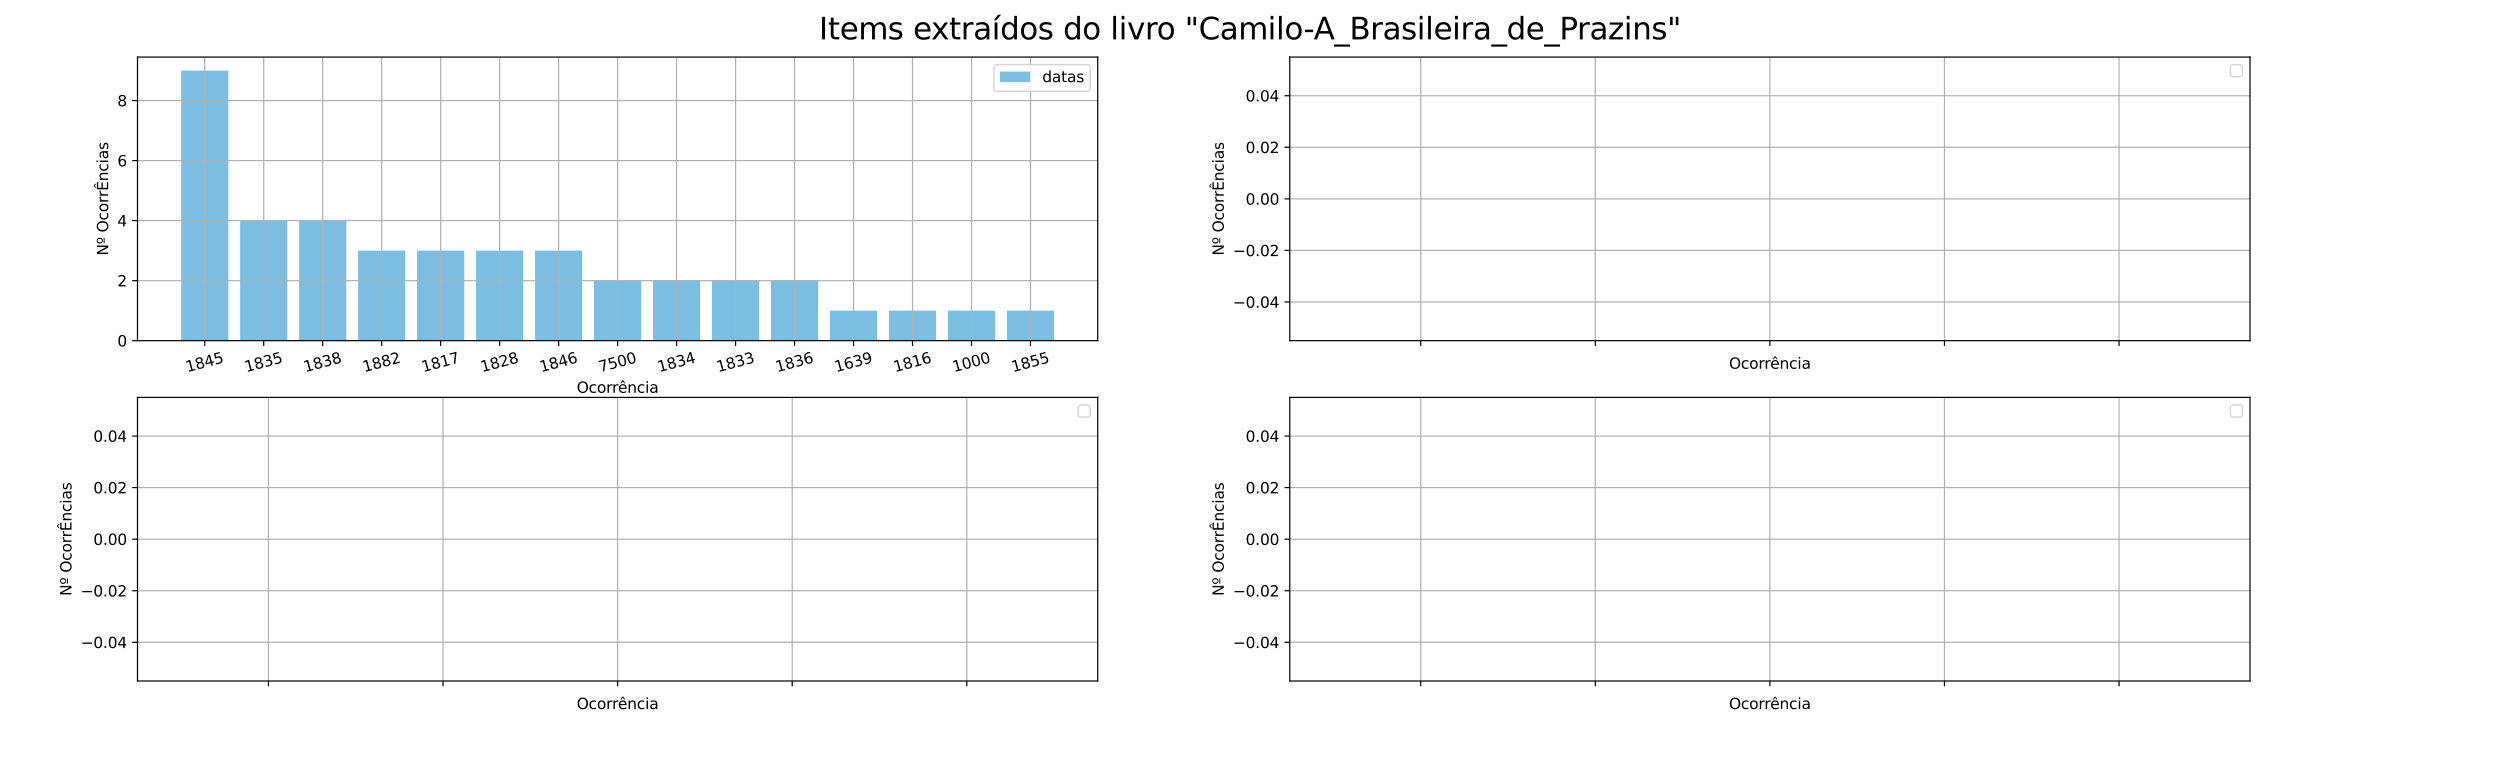 <?xml version="1.0" encoding="utf-8" standalone="no"?>
<!DOCTYPE svg PUBLIC "-//W3C//DTD SVG 1.1//EN"
  "http://www.w3.org/Graphics/SVG/1.1/DTD/svg11.dtd">
<svg xmlns:xlink="http://www.w3.org/1999/xlink" width="1656pt" height="504pt" viewBox="0 0 1656 504" xmlns="http://www.w3.org/2000/svg" version="1.1">
 <defs>
  <style type="text/css">*{stroke-linejoin: round; stroke-linecap: butt}</style>
 </defs>
 <g id="figure_1">
  <g id="patch_1">
   <path d="M 0 504 
L 1656 504 
L 1656 0 
L 0 0 
z
" style="fill: #ffffff"/>
  </g>
  <g id="axes_1">
   <g id="patch_2">
    <path d="M 91.08 225.655 
L 727.135 225.655 
L 727.135 37.8 
L 91.08 37.8 
z
" style="fill: #ffffff"/>
   </g>
   <g id="patch_3">
    <path d="M 119.992 225.655 
L 151.247 225.655 
L 151.247 46.745 
L 119.992 46.745 
z
" clip-path="url(#p2787d8fe99)" style="fill: #7bbee2"/>
   </g>
   <g id="patch_4">
    <path d="M 159.061 225.655 
L 190.317 225.655 
L 190.317 146.139 
L 159.061 146.139 
z
" clip-path="url(#p2787d8fe99)" style="fill: #7bbee2"/>
   </g>
   <g id="patch_5">
    <path d="M 198.131 225.655 
L 229.387 225.655 
L 229.387 146.139 
L 198.131 146.139 
z
" clip-path="url(#p2787d8fe99)" style="fill: #7bbee2"/>
   </g>
   <g id="patch_6">
    <path d="M 237.201 225.655 
L 268.456 225.655 
L 268.456 166.018 
L 237.201 166.018 
z
" clip-path="url(#p2787d8fe99)" style="fill: #7bbee2"/>
   </g>
   <g id="patch_7">
    <path d="M 276.27 225.655 
L 307.526 225.655 
L 307.526 166.018 
L 276.27 166.018 
z
" clip-path="url(#p2787d8fe99)" style="fill: #7bbee2"/>
   </g>
   <g id="patch_8">
    <path d="M 315.34 225.655 
L 346.596 225.655 
L 346.596 166.018 
L 315.34 166.018 
z
" clip-path="url(#p2787d8fe99)" style="fill: #7bbee2"/>
   </g>
   <g id="patch_9">
    <path d="M 354.41 225.655 
L 385.665 225.655 
L 385.665 166.018 
L 354.41 166.018 
z
" clip-path="url(#p2787d8fe99)" style="fill: #7bbee2"/>
   </g>
   <g id="patch_10">
    <path d="M 393.479 225.655 
L 424.735 225.655 
L 424.735 185.897 
L 393.479 185.897 
z
" clip-path="url(#p2787d8fe99)" style="fill: #7bbee2"/>
   </g>
   <g id="patch_11">
    <path d="M 432.549 225.655 
L 463.805 225.655 
L 463.805 185.897 
L 432.549 185.897 
z
" clip-path="url(#p2787d8fe99)" style="fill: #7bbee2"/>
   </g>
   <g id="patch_12">
    <path d="M 471.619 225.655 
L 502.875 225.655 
L 502.875 185.897 
L 471.619 185.897 
z
" clip-path="url(#p2787d8fe99)" style="fill: #7bbee2"/>
   </g>
   <g id="patch_13">
    <path d="M 510.688 225.655 
L 541.944 225.655 
L 541.944 185.897 
L 510.688 185.897 
z
" clip-path="url(#p2787d8fe99)" style="fill: #7bbee2"/>
   </g>
   <g id="patch_14">
    <path d="M 549.758 225.655 
L 581.014 225.655 
L 581.014 205.776 
L 549.758 205.776 
z
" clip-path="url(#p2787d8fe99)" style="fill: #7bbee2"/>
   </g>
   <g id="patch_15">
    <path d="M 588.828 225.655 
L 620.084 225.655 
L 620.084 205.776 
L 588.828 205.776 
z
" clip-path="url(#p2787d8fe99)" style="fill: #7bbee2"/>
   </g>
   <g id="patch_16">
    <path d="M 627.898 225.655 
L 659.153 225.655 
L 659.153 205.776 
L 627.898 205.776 
z
" clip-path="url(#p2787d8fe99)" style="fill: #7bbee2"/>
   </g>
   <g id="patch_17">
    <path d="M 666.967 225.655 
L 698.223 225.655 
L 698.223 205.776 
L 666.967 205.776 
z
" clip-path="url(#p2787d8fe99)" style="fill: #7bbee2"/>
   </g>
   <g id="matplotlib.axis_1">
    <g id="xtick_1">
     <g id="line2d_1">
      <path d="M 135.619 225.655 
L 135.619 37.8 
" clip-path="url(#p2787d8fe99)" style="fill: none; stroke: #b0b0b0; stroke-width: 0.8; stroke-linecap: square"/>
     </g>
     <g id="line2d_2">
      <defs>
       <path id="md49e7bed08" d="M 0 0 
L 0 3.5 
" style="stroke: #000000; stroke-width: 0.8"/>
      </defs>
      <g>
       <use xlink:href="#md49e7bed08" x="135.619" y="225.655" style="stroke: #000000; stroke-width: 0.8"/>
      </g>
     </g>
     <g id="text_1">
      <!-- 1845 -->
      <g transform="translate(124.042 246.581) rotate(-15) scale(0.1 -0.1)">
       <defs>
        <path id="DejaVuSans-31" d="M 794 531 
L 1825 531 
L 1825 4091 
L 703 3866 
L 703 4441 
L 1819 4666 
L 2450 4666 
L 2450 531 
L 3481 531 
L 3481 0 
L 794 0 
L 794 531 
z
" transform="scale(0.016)"/>
        <path id="DejaVuSans-38" d="M 2034 2216 
Q 1584 2216 1326 1975 
Q 1069 1734 1069 1313 
Q 1069 891 1326 650 
Q 1584 409 2034 409 
Q 2484 409 2743 651 
Q 3003 894 3003 1313 
Q 3003 1734 2745 1975 
Q 2488 2216 2034 2216 
z
M 1403 2484 
Q 997 2584 770 2862 
Q 544 3141 544 3541 
Q 544 4100 942 4425 
Q 1341 4750 2034 4750 
Q 2731 4750 3128 4425 
Q 3525 4100 3525 3541 
Q 3525 3141 3298 2862 
Q 3072 2584 2669 2484 
Q 3125 2378 3379 2068 
Q 3634 1759 3634 1313 
Q 3634 634 3220 271 
Q 2806 -91 2034 -91 
Q 1263 -91 848 271 
Q 434 634 434 1313 
Q 434 1759 690 2068 
Q 947 2378 1403 2484 
z
M 1172 3481 
Q 1172 3119 1398 2916 
Q 1625 2713 2034 2713 
Q 2441 2713 2670 2916 
Q 2900 3119 2900 3481 
Q 2900 3844 2670 4047 
Q 2441 4250 2034 4250 
Q 1625 4250 1398 4047 
Q 1172 3844 1172 3481 
z
" transform="scale(0.016)"/>
        <path id="DejaVuSans-34" d="M 2419 4116 
L 825 1625 
L 2419 1625 
L 2419 4116 
z
M 2253 4666 
L 3047 4666 
L 3047 1625 
L 3713 1625 
L 3713 1100 
L 3047 1100 
L 3047 0 
L 2419 0 
L 2419 1100 
L 313 1100 
L 313 1709 
L 2253 4666 
z
" transform="scale(0.016)"/>
        <path id="DejaVuSans-35" d="M 691 4666 
L 3169 4666 
L 3169 4134 
L 1269 4134 
L 1269 2991 
Q 1406 3038 1543 3061 
Q 1681 3084 1819 3084 
Q 2600 3084 3056 2656 
Q 3513 2228 3513 1497 
Q 3513 744 3044 326 
Q 2575 -91 1722 -91 
Q 1428 -91 1123 -41 
Q 819 9 494 109 
L 494 744 
Q 775 591 1075 516 
Q 1375 441 1709 441 
Q 2250 441 2565 725 
Q 2881 1009 2881 1497 
Q 2881 1984 2565 2268 
Q 2250 2553 1709 2553 
Q 1456 2553 1204 2497 
Q 953 2441 691 2322 
L 691 4666 
z
" transform="scale(0.016)"/>
       </defs>
       <use xlink:href="#DejaVuSans-31"/>
       <use xlink:href="#DejaVuSans-38" x="63.623"/>
       <use xlink:href="#DejaVuSans-34" x="127.246"/>
       <use xlink:href="#DejaVuSans-35" x="190.869"/>
      </g>
     </g>
    </g>
    <g id="xtick_2">
     <g id="line2d_3">
      <path d="M 174.689 225.655 
L 174.689 37.8 
" clip-path="url(#p2787d8fe99)" style="fill: none; stroke: #b0b0b0; stroke-width: 0.8; stroke-linecap: square"/>
     </g>
     <g id="line2d_4">
      <g>
       <use xlink:href="#md49e7bed08" x="174.689" y="225.655" style="stroke: #000000; stroke-width: 0.8"/>
      </g>
     </g>
     <g id="text_2">
      <!-- 1835 -->
      <g transform="translate(163.112 246.581) rotate(-15) scale(0.1 -0.1)">
       <defs>
        <path id="DejaVuSans-33" d="M 2597 2516 
Q 3050 2419 3304 2112 
Q 3559 1806 3559 1356 
Q 3559 666 3084 287 
Q 2609 -91 1734 -91 
Q 1441 -91 1130 -33 
Q 819 25 488 141 
L 488 750 
Q 750 597 1062 519 
Q 1375 441 1716 441 
Q 2309 441 2620 675 
Q 2931 909 2931 1356 
Q 2931 1769 2642 2001 
Q 2353 2234 1838 2234 
L 1294 2234 
L 1294 2753 
L 1863 2753 
Q 2328 2753 2575 2939 
Q 2822 3125 2822 3475 
Q 2822 3834 2567 4026 
Q 2313 4219 1838 4219 
Q 1578 4219 1281 4162 
Q 984 4106 628 3988 
L 628 4550 
Q 988 4650 1302 4700 
Q 1616 4750 1894 4750 
Q 2613 4750 3031 4423 
Q 3450 4097 3450 3541 
Q 3450 3153 3228 2886 
Q 3006 2619 2597 2516 
z
" transform="scale(0.016)"/>
       </defs>
       <use xlink:href="#DejaVuSans-31"/>
       <use xlink:href="#DejaVuSans-38" x="63.623"/>
       <use xlink:href="#DejaVuSans-33" x="127.246"/>
       <use xlink:href="#DejaVuSans-35" x="190.869"/>
      </g>
     </g>
    </g>
    <g id="xtick_3">
     <g id="line2d_5">
      <path d="M 213.759 225.655 
L 213.759 37.8 
" clip-path="url(#p2787d8fe99)" style="fill: none; stroke: #b0b0b0; stroke-width: 0.8; stroke-linecap: square"/>
     </g>
     <g id="line2d_6">
      <g>
       <use xlink:href="#md49e7bed08" x="213.759" y="225.655" style="stroke: #000000; stroke-width: 0.8"/>
      </g>
     </g>
     <g id="text_3">
      <!-- 1838 -->
      <g transform="translate(202.182 246.581) rotate(-15) scale(0.1 -0.1)">
       <use xlink:href="#DejaVuSans-31"/>
       <use xlink:href="#DejaVuSans-38" x="63.623"/>
       <use xlink:href="#DejaVuSans-33" x="127.246"/>
       <use xlink:href="#DejaVuSans-38" x="190.869"/>
      </g>
     </g>
    </g>
    <g id="xtick_4">
     <g id="line2d_7">
      <path d="M 252.829 225.655 
L 252.829 37.8 
" clip-path="url(#p2787d8fe99)" style="fill: none; stroke: #b0b0b0; stroke-width: 0.8; stroke-linecap: square"/>
     </g>
     <g id="line2d_8">
      <g>
       <use xlink:href="#md49e7bed08" x="252.829" y="225.655" style="stroke: #000000; stroke-width: 0.8"/>
      </g>
     </g>
     <g id="text_4">
      <!-- 1882 -->
      <g transform="translate(241.251 246.581) rotate(-15) scale(0.1 -0.1)">
       <defs>
        <path id="DejaVuSans-32" d="M 1228 531 
L 3431 531 
L 3431 0 
L 469 0 
L 469 531 
Q 828 903 1448 1529 
Q 2069 2156 2228 2338 
Q 2531 2678 2651 2914 
Q 2772 3150 2772 3378 
Q 2772 3750 2511 3984 
Q 2250 4219 1831 4219 
Q 1534 4219 1204 4116 
Q 875 4013 500 3803 
L 500 4441 
Q 881 4594 1212 4672 
Q 1544 4750 1819 4750 
Q 2544 4750 2975 4387 
Q 3406 4025 3406 3419 
Q 3406 3131 3298 2873 
Q 3191 2616 2906 2266 
Q 2828 2175 2409 1742 
Q 1991 1309 1228 531 
z
" transform="scale(0.016)"/>
       </defs>
       <use xlink:href="#DejaVuSans-31"/>
       <use xlink:href="#DejaVuSans-38" x="63.623"/>
       <use xlink:href="#DejaVuSans-38" x="127.246"/>
       <use xlink:href="#DejaVuSans-32" x="190.869"/>
      </g>
     </g>
    </g>
    <g id="xtick_5">
     <g id="line2d_9">
      <path d="M 291.898 225.655 
L 291.898 37.8 
" clip-path="url(#p2787d8fe99)" style="fill: none; stroke: #b0b0b0; stroke-width: 0.8; stroke-linecap: square"/>
     </g>
     <g id="line2d_10">
      <g>
       <use xlink:href="#md49e7bed08" x="291.898" y="225.655" style="stroke: #000000; stroke-width: 0.8"/>
      </g>
     </g>
     <g id="text_5">
      <!-- 1817 -->
      <g transform="translate(280.321 246.581) rotate(-15) scale(0.1 -0.1)">
       <defs>
        <path id="DejaVuSans-37" d="M 525 4666 
L 3525 4666 
L 3525 4397 
L 1831 0 
L 1172 0 
L 2766 4134 
L 525 4134 
L 525 4666 
z
" transform="scale(0.016)"/>
       </defs>
       <use xlink:href="#DejaVuSans-31"/>
       <use xlink:href="#DejaVuSans-38" x="63.623"/>
       <use xlink:href="#DejaVuSans-31" x="127.246"/>
       <use xlink:href="#DejaVuSans-37" x="190.869"/>
      </g>
     </g>
    </g>
    <g id="xtick_6">
     <g id="line2d_11">
      <path d="M 330.968 225.655 
L 330.968 37.8 
" clip-path="url(#p2787d8fe99)" style="fill: none; stroke: #b0b0b0; stroke-width: 0.8; stroke-linecap: square"/>
     </g>
     <g id="line2d_12">
      <g>
       <use xlink:href="#md49e7bed08" x="330.968" y="225.655" style="stroke: #000000; stroke-width: 0.8"/>
      </g>
     </g>
     <g id="text_6">
      <!-- 1828 -->
      <g transform="translate(319.391 246.581) rotate(-15) scale(0.1 -0.1)">
       <use xlink:href="#DejaVuSans-31"/>
       <use xlink:href="#DejaVuSans-38" x="63.623"/>
       <use xlink:href="#DejaVuSans-32" x="127.246"/>
       <use xlink:href="#DejaVuSans-38" x="190.869"/>
      </g>
     </g>
    </g>
    <g id="xtick_7">
     <g id="line2d_13">
      <path d="M 370.038 225.655 
L 370.038 37.8 
" clip-path="url(#p2787d8fe99)" style="fill: none; stroke: #b0b0b0; stroke-width: 0.8; stroke-linecap: square"/>
     </g>
     <g id="line2d_14">
      <g>
       <use xlink:href="#md49e7bed08" x="370.038" y="225.655" style="stroke: #000000; stroke-width: 0.8"/>
      </g>
     </g>
     <g id="text_7">
      <!-- 1846 -->
      <g transform="translate(358.46 246.581) rotate(-15) scale(0.1 -0.1)">
       <defs>
        <path id="DejaVuSans-36" d="M 2113 2584 
Q 1688 2584 1439 2293 
Q 1191 2003 1191 1497 
Q 1191 994 1439 701 
Q 1688 409 2113 409 
Q 2538 409 2786 701 
Q 3034 994 3034 1497 
Q 3034 2003 2786 2293 
Q 2538 2584 2113 2584 
z
M 3366 4563 
L 3366 3988 
Q 3128 4100 2886 4159 
Q 2644 4219 2406 4219 
Q 1781 4219 1451 3797 
Q 1122 3375 1075 2522 
Q 1259 2794 1537 2939 
Q 1816 3084 2150 3084 
Q 2853 3084 3261 2657 
Q 3669 2231 3669 1497 
Q 3669 778 3244 343 
Q 2819 -91 2113 -91 
Q 1303 -91 875 529 
Q 447 1150 447 2328 
Q 447 3434 972 4092 
Q 1497 4750 2381 4750 
Q 2619 4750 2861 4703 
Q 3103 4656 3366 4563 
z
" transform="scale(0.016)"/>
       </defs>
       <use xlink:href="#DejaVuSans-31"/>
       <use xlink:href="#DejaVuSans-38" x="63.623"/>
       <use xlink:href="#DejaVuSans-34" x="127.246"/>
       <use xlink:href="#DejaVuSans-36" x="190.869"/>
      </g>
     </g>
    </g>
    <g id="xtick_8">
     <g id="line2d_15">
      <path d="M 409.107 225.655 
L 409.107 37.8 
" clip-path="url(#p2787d8fe99)" style="fill: none; stroke: #b0b0b0; stroke-width: 0.8; stroke-linecap: square"/>
     </g>
     <g id="line2d_16">
      <g>
       <use xlink:href="#md49e7bed08" x="409.107" y="225.655" style="stroke: #000000; stroke-width: 0.8"/>
      </g>
     </g>
     <g id="text_8">
      <!-- 7500 -->
      <g transform="translate(397.53 246.581) rotate(-15) scale(0.1 -0.1)">
       <defs>
        <path id="DejaVuSans-30" d="M 2034 4250 
Q 1547 4250 1301 3770 
Q 1056 3291 1056 2328 
Q 1056 1369 1301 889 
Q 1547 409 2034 409 
Q 2525 409 2770 889 
Q 3016 1369 3016 2328 
Q 3016 3291 2770 3770 
Q 2525 4250 2034 4250 
z
M 2034 4750 
Q 2819 4750 3233 4129 
Q 3647 3509 3647 2328 
Q 3647 1150 3233 529 
Q 2819 -91 2034 -91 
Q 1250 -91 836 529 
Q 422 1150 422 2328 
Q 422 3509 836 4129 
Q 1250 4750 2034 4750 
z
" transform="scale(0.016)"/>
       </defs>
       <use xlink:href="#DejaVuSans-37"/>
       <use xlink:href="#DejaVuSans-35" x="63.623"/>
       <use xlink:href="#DejaVuSans-30" x="127.246"/>
       <use xlink:href="#DejaVuSans-30" x="190.869"/>
      </g>
     </g>
    </g>
    <g id="xtick_9">
     <g id="line2d_17">
      <path d="M 448.177 225.655 
L 448.177 37.8 
" clip-path="url(#p2787d8fe99)" style="fill: none; stroke: #b0b0b0; stroke-width: 0.8; stroke-linecap: square"/>
     </g>
     <g id="line2d_18">
      <g>
       <use xlink:href="#md49e7bed08" x="448.177" y="225.655" style="stroke: #000000; stroke-width: 0.8"/>
      </g>
     </g>
     <g id="text_9">
      <!-- 1834 -->
      <g transform="translate(436.6 246.581) rotate(-15) scale(0.1 -0.1)">
       <use xlink:href="#DejaVuSans-31"/>
       <use xlink:href="#DejaVuSans-38" x="63.623"/>
       <use xlink:href="#DejaVuSans-33" x="127.246"/>
       <use xlink:href="#DejaVuSans-34" x="190.869"/>
      </g>
     </g>
    </g>
    <g id="xtick_10">
     <g id="line2d_19">
      <path d="M 487.247 225.655 
L 487.247 37.8 
" clip-path="url(#p2787d8fe99)" style="fill: none; stroke: #b0b0b0; stroke-width: 0.8; stroke-linecap: square"/>
     </g>
     <g id="line2d_20">
      <g>
       <use xlink:href="#md49e7bed08" x="487.247" y="225.655" style="stroke: #000000; stroke-width: 0.8"/>
      </g>
     </g>
     <g id="text_10">
      <!-- 1833 -->
      <g transform="translate(475.669 246.581) rotate(-15) scale(0.1 -0.1)">
       <use xlink:href="#DejaVuSans-31"/>
       <use xlink:href="#DejaVuSans-38" x="63.623"/>
       <use xlink:href="#DejaVuSans-33" x="127.246"/>
       <use xlink:href="#DejaVuSans-33" x="190.869"/>
      </g>
     </g>
    </g>
    <g id="xtick_11">
     <g id="line2d_21">
      <path d="M 526.316 225.655 
L 526.316 37.8 
" clip-path="url(#p2787d8fe99)" style="fill: none; stroke: #b0b0b0; stroke-width: 0.8; stroke-linecap: square"/>
     </g>
     <g id="line2d_22">
      <g>
       <use xlink:href="#md49e7bed08" x="526.316" y="225.655" style="stroke: #000000; stroke-width: 0.8"/>
      </g>
     </g>
     <g id="text_11">
      <!-- 1836 -->
      <g transform="translate(514.739 246.581) rotate(-15) scale(0.1 -0.1)">
       <use xlink:href="#DejaVuSans-31"/>
       <use xlink:href="#DejaVuSans-38" x="63.623"/>
       <use xlink:href="#DejaVuSans-33" x="127.246"/>
       <use xlink:href="#DejaVuSans-36" x="190.869"/>
      </g>
     </g>
    </g>
    <g id="xtick_12">
     <g id="line2d_23">
      <path d="M 565.386 225.655 
L 565.386 37.8 
" clip-path="url(#p2787d8fe99)" style="fill: none; stroke: #b0b0b0; stroke-width: 0.8; stroke-linecap: square"/>
     </g>
     <g id="line2d_24">
      <g>
       <use xlink:href="#md49e7bed08" x="565.386" y="225.655" style="stroke: #000000; stroke-width: 0.8"/>
      </g>
     </g>
     <g id="text_12">
      <!-- 1639 -->
      <g transform="translate(553.809 246.581) rotate(-15) scale(0.1 -0.1)">
       <defs>
        <path id="DejaVuSans-39" d="M 703 97 
L 703 672 
Q 941 559 1184 500 
Q 1428 441 1663 441 
Q 2288 441 2617 861 
Q 2947 1281 2994 2138 
Q 2813 1869 2534 1725 
Q 2256 1581 1919 1581 
Q 1219 1581 811 2004 
Q 403 2428 403 3163 
Q 403 3881 828 4315 
Q 1253 4750 1959 4750 
Q 2769 4750 3195 4129 
Q 3622 3509 3622 2328 
Q 3622 1225 3098 567 
Q 2575 -91 1691 -91 
Q 1453 -91 1209 -44 
Q 966 3 703 97 
z
M 1959 2075 
Q 2384 2075 2632 2365 
Q 2881 2656 2881 3163 
Q 2881 3666 2632 3958 
Q 2384 4250 1959 4250 
Q 1534 4250 1286 3958 
Q 1038 3666 1038 3163 
Q 1038 2656 1286 2365 
Q 1534 2075 1959 2075 
z
" transform="scale(0.016)"/>
       </defs>
       <use xlink:href="#DejaVuSans-31"/>
       <use xlink:href="#DejaVuSans-36" x="63.623"/>
       <use xlink:href="#DejaVuSans-33" x="127.246"/>
       <use xlink:href="#DejaVuSans-39" x="190.869"/>
      </g>
     </g>
    </g>
    <g id="xtick_13">
     <g id="line2d_25">
      <path d="M 604.456 225.655 
L 604.456 37.8 
" clip-path="url(#p2787d8fe99)" style="fill: none; stroke: #b0b0b0; stroke-width: 0.8; stroke-linecap: square"/>
     </g>
     <g id="line2d_26">
      <g>
       <use xlink:href="#md49e7bed08" x="604.456" y="225.655" style="stroke: #000000; stroke-width: 0.8"/>
      </g>
     </g>
     <g id="text_13">
      <!-- 1816 -->
      <g transform="translate(592.878 246.581) rotate(-15) scale(0.1 -0.1)">
       <use xlink:href="#DejaVuSans-31"/>
       <use xlink:href="#DejaVuSans-38" x="63.623"/>
       <use xlink:href="#DejaVuSans-31" x="127.246"/>
       <use xlink:href="#DejaVuSans-36" x="190.869"/>
      </g>
     </g>
    </g>
    <g id="xtick_14">
     <g id="line2d_27">
      <path d="M 643.525 225.655 
L 643.525 37.8 
" clip-path="url(#p2787d8fe99)" style="fill: none; stroke: #b0b0b0; stroke-width: 0.8; stroke-linecap: square"/>
     </g>
     <g id="line2d_28">
      <g>
       <use xlink:href="#md49e7bed08" x="643.525" y="225.655" style="stroke: #000000; stroke-width: 0.8"/>
      </g>
     </g>
     <g id="text_14">
      <!-- 1000 -->
      <g transform="translate(631.948 246.581) rotate(-15) scale(0.1 -0.1)">
       <use xlink:href="#DejaVuSans-31"/>
       <use xlink:href="#DejaVuSans-30" x="63.623"/>
       <use xlink:href="#DejaVuSans-30" x="127.246"/>
       <use xlink:href="#DejaVuSans-30" x="190.869"/>
      </g>
     </g>
    </g>
    <g id="xtick_15">
     <g id="line2d_29">
      <path d="M 682.595 225.655 
L 682.595 37.8 
" clip-path="url(#p2787d8fe99)" style="fill: none; stroke: #b0b0b0; stroke-width: 0.8; stroke-linecap: square"/>
     </g>
     <g id="line2d_30">
      <g>
       <use xlink:href="#md49e7bed08" x="682.595" y="225.655" style="stroke: #000000; stroke-width: 0.8"/>
      </g>
     </g>
     <g id="text_15">
      <!-- 1855 -->
      <g transform="translate(671.018 246.581) rotate(-15) scale(0.1 -0.1)">
       <use xlink:href="#DejaVuSans-31"/>
       <use xlink:href="#DejaVuSans-38" x="63.623"/>
       <use xlink:href="#DejaVuSans-35" x="127.246"/>
       <use xlink:href="#DejaVuSans-35" x="190.869"/>
      </g>
     </g>
    </g>
    <g id="text_16">
     <!-- Ocorrência -->
     <g transform="translate(382.004 260.188) scale(0.1 -0.1)">
      <defs>
       <path id="DejaVuSans-4f" d="M 2522 4238 
Q 1834 4238 1429 3725 
Q 1025 3213 1025 2328 
Q 1025 1447 1429 934 
Q 1834 422 2522 422 
Q 3209 422 3611 934 
Q 4013 1447 4013 2328 
Q 4013 3213 3611 3725 
Q 3209 4238 2522 4238 
z
M 2522 4750 
Q 3503 4750 4090 4092 
Q 4678 3434 4678 2328 
Q 4678 1225 4090 567 
Q 3503 -91 2522 -91 
Q 1538 -91 948 565 
Q 359 1222 359 2328 
Q 359 3434 948 4092 
Q 1538 4750 2522 4750 
z
" transform="scale(0.016)"/>
       <path id="DejaVuSans-63" d="M 3122 3366 
L 3122 2828 
Q 2878 2963 2633 3030 
Q 2388 3097 2138 3097 
Q 1578 3097 1268 2742 
Q 959 2388 959 1747 
Q 959 1106 1268 751 
Q 1578 397 2138 397 
Q 2388 397 2633 464 
Q 2878 531 3122 666 
L 3122 134 
Q 2881 22 2623 -34 
Q 2366 -91 2075 -91 
Q 1284 -91 818 406 
Q 353 903 353 1747 
Q 353 2603 823 3093 
Q 1294 3584 2113 3584 
Q 2378 3584 2631 3529 
Q 2884 3475 3122 3366 
z
" transform="scale(0.016)"/>
       <path id="DejaVuSans-6f" d="M 1959 3097 
Q 1497 3097 1228 2736 
Q 959 2375 959 1747 
Q 959 1119 1226 758 
Q 1494 397 1959 397 
Q 2419 397 2687 759 
Q 2956 1122 2956 1747 
Q 2956 2369 2687 2733 
Q 2419 3097 1959 3097 
z
M 1959 3584 
Q 2709 3584 3137 3096 
Q 3566 2609 3566 1747 
Q 3566 888 3137 398 
Q 2709 -91 1959 -91 
Q 1206 -91 779 398 
Q 353 888 353 1747 
Q 353 2609 779 3096 
Q 1206 3584 1959 3584 
z
" transform="scale(0.016)"/>
       <path id="DejaVuSans-72" d="M 2631 2963 
Q 2534 3019 2420 3045 
Q 2306 3072 2169 3072 
Q 1681 3072 1420 2755 
Q 1159 2438 1159 1844 
L 1159 0 
L 581 0 
L 581 3500 
L 1159 3500 
L 1159 2956 
Q 1341 3275 1631 3429 
Q 1922 3584 2338 3584 
Q 2397 3584 2469 3576 
Q 2541 3569 2628 3553 
L 2631 2963 
z
" transform="scale(0.016)"/>
       <path id="DejaVuSans-ea" d="M 3597 1894 
L 3597 1613 
L 953 1613 
Q 991 1019 1311 708 
Q 1631 397 2203 397 
Q 2534 397 2845 478 
Q 3156 559 3463 722 
L 3463 178 
Q 3153 47 2828 -22 
Q 2503 -91 2169 -91 
Q 1331 -91 842 396 
Q 353 884 353 1716 
Q 353 2575 817 3079 
Q 1281 3584 2069 3584 
Q 2775 3584 3186 3129 
Q 3597 2675 3597 1894 
z
M 3022 2063 
Q 3016 2534 2758 2815 
Q 2500 3097 2075 3097 
Q 1594 3097 1305 2825 
Q 1016 2553 972 2059 
L 3022 2063 
z
M 1801 5119 
L 2263 5119 
L 3029 3944 
L 2595 3944 
L 2032 4709 
L 1470 3944 
L 1035 3944 
L 1801 5119 
z
" transform="scale(0.016)"/>
       <path id="DejaVuSans-6e" d="M 3513 2113 
L 3513 0 
L 2938 0 
L 2938 2094 
Q 2938 2591 2744 2837 
Q 2550 3084 2163 3084 
Q 1697 3084 1428 2787 
Q 1159 2491 1159 1978 
L 1159 0 
L 581 0 
L 581 3500 
L 1159 3500 
L 1159 2956 
Q 1366 3272 1645 3428 
Q 1925 3584 2291 3584 
Q 2894 3584 3203 3211 
Q 3513 2838 3513 2113 
z
" transform="scale(0.016)"/>
       <path id="DejaVuSans-69" d="M 603 3500 
L 1178 3500 
L 1178 0 
L 603 0 
L 603 3500 
z
M 603 4863 
L 1178 4863 
L 1178 4134 
L 603 4134 
L 603 4863 
z
" transform="scale(0.016)"/>
       <path id="DejaVuSans-61" d="M 2194 1759 
Q 1497 1759 1228 1600 
Q 959 1441 959 1056 
Q 959 750 1161 570 
Q 1363 391 1709 391 
Q 2188 391 2477 730 
Q 2766 1069 2766 1631 
L 2766 1759 
L 2194 1759 
z
M 3341 1997 
L 3341 0 
L 2766 0 
L 2766 531 
Q 2569 213 2275 61 
Q 1981 -91 1556 -91 
Q 1019 -91 701 211 
Q 384 513 384 1019 
Q 384 1609 779 1909 
Q 1175 2209 1959 2209 
L 2766 2209 
L 2766 2266 
Q 2766 2663 2505 2880 
Q 2244 3097 1772 3097 
Q 1472 3097 1187 3025 
Q 903 2953 641 2809 
L 641 3341 
Q 956 3463 1253 3523 
Q 1550 3584 1831 3584 
Q 2591 3584 2966 3190 
Q 3341 2797 3341 1997 
z
" transform="scale(0.016)"/>
      </defs>
      <use xlink:href="#DejaVuSans-4f"/>
      <use xlink:href="#DejaVuSans-63" x="78.711"/>
      <use xlink:href="#DejaVuSans-6f" x="133.691"/>
      <use xlink:href="#DejaVuSans-72" x="194.873"/>
      <use xlink:href="#DejaVuSans-72" x="234.236"/>
      <use xlink:href="#DejaVuSans-ea" x="273.1"/>
      <use xlink:href="#DejaVuSans-6e" x="334.623"/>
      <use xlink:href="#DejaVuSans-63" x="398.002"/>
      <use xlink:href="#DejaVuSans-69" x="452.982"/>
      <use xlink:href="#DejaVuSans-61" x="480.766"/>
     </g>
    </g>
   </g>
   <g id="matplotlib.axis_2">
    <g id="ytick_1">
     <g id="line2d_31">
      <path d="M 91.08 225.655 
L 727.135 225.655 
" clip-path="url(#p2787d8fe99)" style="fill: none; stroke: #b0b0b0; stroke-width: 0.8; stroke-linecap: square"/>
     </g>
     <g id="line2d_32">
      <defs>
       <path id="m8c945fb0f7" d="M 0 0 
L -3.5 0 
" style="stroke: #000000; stroke-width: 0.8"/>
      </defs>
      <g>
       <use xlink:href="#m8c945fb0f7" x="91.08" y="225.655" style="stroke: #000000; stroke-width: 0.8"/>
      </g>
     </g>
     <g id="text_17">
      <!-- 0 -->
      <g transform="translate(77.718 229.454) scale(0.1 -0.1)">
       <use xlink:href="#DejaVuSans-30"/>
      </g>
     </g>
    </g>
    <g id="ytick_2">
     <g id="line2d_33">
      <path d="M 91.08 185.897 
L 727.135 185.897 
" clip-path="url(#p2787d8fe99)" style="fill: none; stroke: #b0b0b0; stroke-width: 0.8; stroke-linecap: square"/>
     </g>
     <g id="line2d_34">
      <g>
       <use xlink:href="#m8c945fb0f7" x="91.08" y="185.897" style="stroke: #000000; stroke-width: 0.8"/>
      </g>
     </g>
     <g id="text_18">
      <!-- 2 -->
      <g transform="translate(77.718 189.696) scale(0.1 -0.1)">
       <use xlink:href="#DejaVuSans-32"/>
      </g>
     </g>
    </g>
    <g id="ytick_3">
     <g id="line2d_35">
      <path d="M 91.08 146.139 
L 727.135 146.139 
" clip-path="url(#p2787d8fe99)" style="fill: none; stroke: #b0b0b0; stroke-width: 0.8; stroke-linecap: square"/>
     </g>
     <g id="line2d_36">
      <g>
       <use xlink:href="#m8c945fb0f7" x="91.08" y="146.139" style="stroke: #000000; stroke-width: 0.8"/>
      </g>
     </g>
     <g id="text_19">
      <!-- 4 -->
      <g transform="translate(77.718 149.939) scale(0.1 -0.1)">
       <use xlink:href="#DejaVuSans-34"/>
      </g>
     </g>
    </g>
    <g id="ytick_4">
     <g id="line2d_37">
      <path d="M 91.08 106.382 
L 727.135 106.382 
" clip-path="url(#p2787d8fe99)" style="fill: none; stroke: #b0b0b0; stroke-width: 0.8; stroke-linecap: square"/>
     </g>
     <g id="line2d_38">
      <g>
       <use xlink:href="#m8c945fb0f7" x="91.08" y="106.382" style="stroke: #000000; stroke-width: 0.8"/>
      </g>
     </g>
     <g id="text_20">
      <!-- 6 -->
      <g transform="translate(77.718 110.181) scale(0.1 -0.1)">
       <use xlink:href="#DejaVuSans-36"/>
      </g>
     </g>
    </g>
    <g id="ytick_5">
     <g id="line2d_39">
      <path d="M 91.08 66.624 
L 727.135 66.624 
" clip-path="url(#p2787d8fe99)" style="fill: none; stroke: #b0b0b0; stroke-width: 0.8; stroke-linecap: square"/>
     </g>
     <g id="line2d_40">
      <g>
       <use xlink:href="#m8c945fb0f7" x="91.08" y="66.624" style="stroke: #000000; stroke-width: 0.8"/>
      </g>
     </g>
     <g id="text_21">
      <!-- 8 -->
      <g transform="translate(77.718 70.423) scale(0.1 -0.1)">
       <use xlink:href="#DejaVuSans-38"/>
      </g>
     </g>
    </g>
    <g id="text_22">
     <!-- Nº OcorrÊncias -->
     <g transform="translate(71.638 169.316) rotate(-90) scale(0.1 -0.1)">
      <defs>
       <path id="DejaVuSans-4e" d="M 628 4666 
L 1478 4666 
L 3547 763 
L 3547 4666 
L 4159 4666 
L 4159 0 
L 3309 0 
L 1241 3903 
L 1241 0 
L 628 0 
L 628 4666 
z
" transform="scale(0.016)"/>
       <path id="DejaVuSans-ba" d="M 434 1850 
L 2584 1850 
L 2584 1466 
L 434 1466 
L 434 1850 
z
M 1509 4750 
Q 2069 4750 2391 4404 
Q 2713 4059 2713 3463 
Q 2713 2866 2391 2523 
Q 2069 2181 1509 2181 
Q 950 2181 625 2525 
Q 300 2869 300 3463 
Q 300 4059 625 4404 
Q 950 4750 1509 4750 
z
M 1509 4391 
Q 1181 4391 984 4139 
Q 788 3888 788 3463 
Q 788 3047 986 2797 
Q 1184 2547 1509 2547 
Q 1838 2547 2033 2797 
Q 2228 3047 2228 3463 
Q 2228 3891 2034 4141 
Q 1841 4391 1509 4391 
z
" transform="scale(0.016)"/>
       <path id="DejaVuSans-20" transform="scale(0.016)"/>
       <path id="DejaVuSans-ca" d="M 628 4666 
L 3578 4666 
L 3578 4134 
L 1259 4134 
L 1259 2753 
L 3481 2753 
L 3481 2222 
L 1259 2222 
L 1259 531 
L 3634 531 
L 3634 0 
L 628 0 
L 628 4666 
z
M 1802 5927 
L 2390 5927 
L 3049 5096 
L 2615 5096 
L 2096 5652 
L 1577 5096 
L 1143 5096 
L 1802 5927 
z
" transform="scale(0.016)"/>
       <path id="DejaVuSans-73" d="M 2834 3397 
L 2834 2853 
Q 2591 2978 2328 3040 
Q 2066 3103 1784 3103 
Q 1356 3103 1142 2972 
Q 928 2841 928 2578 
Q 928 2378 1081 2264 
Q 1234 2150 1697 2047 
L 1894 2003 
Q 2506 1872 2764 1633 
Q 3022 1394 3022 966 
Q 3022 478 2636 193 
Q 2250 -91 1575 -91 
Q 1294 -91 989 -36 
Q 684 19 347 128 
L 347 722 
Q 666 556 975 473 
Q 1284 391 1588 391 
Q 1994 391 2212 530 
Q 2431 669 2431 922 
Q 2431 1156 2273 1281 
Q 2116 1406 1581 1522 
L 1381 1569 
Q 847 1681 609 1914 
Q 372 2147 372 2553 
Q 372 3047 722 3315 
Q 1072 3584 1716 3584 
Q 2034 3584 2315 3537 
Q 2597 3491 2834 3397 
z
" transform="scale(0.016)"/>
      </defs>
      <use xlink:href="#DejaVuSans-4e"/>
      <use xlink:href="#DejaVuSans-ba" x="74.805"/>
      <use xlink:href="#DejaVuSans-20" x="121.924"/>
      <use xlink:href="#DejaVuSans-4f" x="153.711"/>
      <use xlink:href="#DejaVuSans-63" x="232.422"/>
      <use xlink:href="#DejaVuSans-6f" x="287.402"/>
      <use xlink:href="#DejaVuSans-72" x="348.584"/>
      <use xlink:href="#DejaVuSans-72" x="387.947"/>
      <use xlink:href="#DejaVuSans-ca" x="429.061"/>
      <use xlink:href="#DejaVuSans-6e" x="492.244"/>
      <use xlink:href="#DejaVuSans-63" x="555.623"/>
      <use xlink:href="#DejaVuSans-69" x="610.604"/>
      <use xlink:href="#DejaVuSans-61" x="638.387"/>
      <use xlink:href="#DejaVuSans-73" x="699.666"/>
     </g>
    </g>
   </g>
   <g id="patch_18">
    <path d="M 91.08 225.655 
L 91.08 37.8 
" style="fill: none; stroke: #000000; stroke-width: 0.8; stroke-linejoin: miter; stroke-linecap: square"/>
   </g>
   <g id="patch_19">
    <path d="M 727.135 225.655 
L 727.135 37.8 
" style="fill: none; stroke: #000000; stroke-width: 0.8; stroke-linejoin: miter; stroke-linecap: square"/>
   </g>
   <g id="patch_20">
    <path d="M 91.08 225.655 
L 727.135 225.655 
" style="fill: none; stroke: #000000; stroke-width: 0.8; stroke-linejoin: miter; stroke-linecap: square"/>
   </g>
   <g id="patch_21">
    <path d="M 91.08 37.8 
L 727.135 37.8 
" style="fill: none; stroke: #000000; stroke-width: 0.8; stroke-linejoin: miter; stroke-linecap: square"/>
   </g>
   <g id="legend_1">
    <g id="patch_22">
     <path d="M 660.4 60.478 
L 720.135 60.478 
Q 722.135 60.478 722.135 58.478 
L 722.135 44.8 
Q 722.135 42.8 720.135 42.8 
L 660.4 42.8 
Q 658.4 42.8 658.4 44.8 
L 658.4 58.478 
Q 658.4 60.478 660.4 60.478 
z
" style="fill: #ffffff; opacity: 0.8; stroke: #cccccc; stroke-linejoin: miter"/>
    </g>
    <g id="patch_23">
     <path d="M 662.4 54.398 
L 682.4 54.398 
L 682.4 47.398 
L 662.4 47.398 
z
" style="fill: #7bbee2"/>
    </g>
    <g id="text_23">
     <!-- datas -->
     <g transform="translate(690.4 54.398) scale(0.1 -0.1)">
      <defs>
       <path id="DejaVuSans-64" d="M 2906 2969 
L 2906 4863 
L 3481 4863 
L 3481 0 
L 2906 0 
L 2906 525 
Q 2725 213 2448 61 
Q 2172 -91 1784 -91 
Q 1150 -91 751 415 
Q 353 922 353 1747 
Q 353 2572 751 3078 
Q 1150 3584 1784 3584 
Q 2172 3584 2448 3432 
Q 2725 3281 2906 2969 
z
M 947 1747 
Q 947 1113 1208 752 
Q 1469 391 1925 391 
Q 2381 391 2643 752 
Q 2906 1113 2906 1747 
Q 2906 2381 2643 2742 
Q 2381 3103 1925 3103 
Q 1469 3103 1208 2742 
Q 947 2381 947 1747 
z
" transform="scale(0.016)"/>
       <path id="DejaVuSans-74" d="M 1172 4494 
L 1172 3500 
L 2356 3500 
L 2356 3053 
L 1172 3053 
L 1172 1153 
Q 1172 725 1289 603 
Q 1406 481 1766 481 
L 2356 481 
L 2356 0 
L 1766 0 
Q 1100 0 847 248 
Q 594 497 594 1153 
L 594 3053 
L 172 3053 
L 172 3500 
L 594 3500 
L 594 4494 
L 1172 4494 
z
" transform="scale(0.016)"/>
      </defs>
      <use xlink:href="#DejaVuSans-64"/>
      <use xlink:href="#DejaVuSans-61" x="63.477"/>
      <use xlink:href="#DejaVuSans-74" x="124.756"/>
      <use xlink:href="#DejaVuSans-61" x="163.965"/>
      <use xlink:href="#DejaVuSans-73" x="225.244"/>
     </g>
    </g>
   </g>
  </g>
  <g id="axes_2">
   <g id="patch_24">
    <path d="M 854.345 225.655 
L 1490.4 225.655 
L 1490.4 37.8 
L 854.345 37.8 
z
" style="fill: #ffffff"/>
   </g>
   <g id="matplotlib.axis_3">
    <g id="xtick_16">
     <g id="line2d_41">
      <path d="M 941.08 225.655 
L 941.08 37.8 
" clip-path="url(#p0d721d77c8)" style="fill: none; stroke: #b0b0b0; stroke-width: 0.8; stroke-linecap: square"/>
     </g>
     <g id="line2d_42">
      <g>
       <use xlink:href="#md49e7bed08" x="941.08" y="225.655" style="stroke: #000000; stroke-width: 0.8"/>
      </g>
     </g>
    </g>
    <g id="xtick_17">
     <g id="line2d_43">
      <path d="M 1056.726 225.655 
L 1056.726 37.8 
" clip-path="url(#p0d721d77c8)" style="fill: none; stroke: #b0b0b0; stroke-width: 0.8; stroke-linecap: square"/>
     </g>
     <g id="line2d_44">
      <g>
       <use xlink:href="#md49e7bed08" x="1056.726" y="225.655" style="stroke: #000000; stroke-width: 0.8"/>
      </g>
     </g>
    </g>
    <g id="xtick_18">
     <g id="line2d_45">
      <path d="M 1172.373 225.655 
L 1172.373 37.8 
" clip-path="url(#p0d721d77c8)" style="fill: none; stroke: #b0b0b0; stroke-width: 0.8; stroke-linecap: square"/>
     </g>
     <g id="line2d_46">
      <g>
       <use xlink:href="#md49e7bed08" x="1172.373" y="225.655" style="stroke: #000000; stroke-width: 0.8"/>
      </g>
     </g>
    </g>
    <g id="xtick_19">
     <g id="line2d_47">
      <path d="M 1288.019 225.655 
L 1288.019 37.8 
" clip-path="url(#p0d721d77c8)" style="fill: none; stroke: #b0b0b0; stroke-width: 0.8; stroke-linecap: square"/>
     </g>
     <g id="line2d_48">
      <g>
       <use xlink:href="#md49e7bed08" x="1288.019" y="225.655" style="stroke: #000000; stroke-width: 0.8"/>
      </g>
     </g>
    </g>
    <g id="xtick_20">
     <g id="line2d_49">
      <path d="M 1403.665 225.655 
L 1403.665 37.8 
" clip-path="url(#p0d721d77c8)" style="fill: none; stroke: #b0b0b0; stroke-width: 0.8; stroke-linecap: square"/>
     </g>
     <g id="line2d_50">
      <g>
       <use xlink:href="#md49e7bed08" x="1403.665" y="225.655" style="stroke: #000000; stroke-width: 0.8"/>
      </g>
     </g>
    </g>
    <g id="text_24">
     <!-- Ocorrência -->
     <g transform="translate(1145.27 244.253) scale(0.1 -0.1)">
      <use xlink:href="#DejaVuSans-4f"/>
      <use xlink:href="#DejaVuSans-63" x="78.711"/>
      <use xlink:href="#DejaVuSans-6f" x="133.691"/>
      <use xlink:href="#DejaVuSans-72" x="194.873"/>
      <use xlink:href="#DejaVuSans-72" x="234.236"/>
      <use xlink:href="#DejaVuSans-ea" x="273.1"/>
      <use xlink:href="#DejaVuSans-6e" x="334.623"/>
      <use xlink:href="#DejaVuSans-63" x="398.002"/>
      <use xlink:href="#DejaVuSans-69" x="452.982"/>
      <use xlink:href="#DejaVuSans-61" x="480.766"/>
     </g>
    </g>
   </g>
   <g id="matplotlib.axis_4">
    <g id="ytick_6">
     <g id="line2d_51">
      <path d="M 854.345 200.038 
L 1490.4 200.038 
" clip-path="url(#p0d721d77c8)" style="fill: none; stroke: #b0b0b0; stroke-width: 0.8; stroke-linecap: square"/>
     </g>
     <g id="line2d_52">
      <g>
       <use xlink:href="#m8c945fb0f7" x="854.345" y="200.038" style="stroke: #000000; stroke-width: 0.8"/>
      </g>
     </g>
     <g id="text_25">
      <!-- −0.04 -->
      <g transform="translate(816.7 203.837) scale(0.1 -0.1)">
       <defs>
        <path id="DejaVuSans-2212" d="M 678 2272 
L 4684 2272 
L 4684 1741 
L 678 1741 
L 678 2272 
z
" transform="scale(0.016)"/>
        <path id="DejaVuSans-2e" d="M 684 794 
L 1344 794 
L 1344 0 
L 684 0 
L 684 794 
z
" transform="scale(0.016)"/>
       </defs>
       <use xlink:href="#DejaVuSans-2212"/>
       <use xlink:href="#DejaVuSans-30" x="83.789"/>
       <use xlink:href="#DejaVuSans-2e" x="147.412"/>
       <use xlink:href="#DejaVuSans-30" x="179.199"/>
       <use xlink:href="#DejaVuSans-34" x="242.822"/>
      </g>
     </g>
    </g>
    <g id="ytick_7">
     <g id="line2d_53">
      <path d="M 854.345 165.883 
L 1490.4 165.883 
" clip-path="url(#p0d721d77c8)" style="fill: none; stroke: #b0b0b0; stroke-width: 0.8; stroke-linecap: square"/>
     </g>
     <g id="line2d_54">
      <g>
       <use xlink:href="#m8c945fb0f7" x="854.345" y="165.883" style="stroke: #000000; stroke-width: 0.8"/>
      </g>
     </g>
     <g id="text_26">
      <!-- −0.02 -->
      <g transform="translate(816.7 169.682) scale(0.1 -0.1)">
       <use xlink:href="#DejaVuSans-2212"/>
       <use xlink:href="#DejaVuSans-30" x="83.789"/>
       <use xlink:href="#DejaVuSans-2e" x="147.412"/>
       <use xlink:href="#DejaVuSans-30" x="179.199"/>
       <use xlink:href="#DejaVuSans-32" x="242.822"/>
      </g>
     </g>
    </g>
    <g id="ytick_8">
     <g id="line2d_55">
      <path d="M 854.345 131.727 
L 1490.4 131.727 
" clip-path="url(#p0d721d77c8)" style="fill: none; stroke: #b0b0b0; stroke-width: 0.8; stroke-linecap: square"/>
     </g>
     <g id="line2d_56">
      <g>
       <use xlink:href="#m8c945fb0f7" x="854.345" y="131.727" style="stroke: #000000; stroke-width: 0.8"/>
      </g>
     </g>
     <g id="text_27">
      <!-- 0.00 -->
      <g transform="translate(825.08 135.526) scale(0.1 -0.1)">
       <use xlink:href="#DejaVuSans-30"/>
       <use xlink:href="#DejaVuSans-2e" x="63.623"/>
       <use xlink:href="#DejaVuSans-30" x="95.41"/>
       <use xlink:href="#DejaVuSans-30" x="159.033"/>
      </g>
     </g>
    </g>
    <g id="ytick_9">
     <g id="line2d_57">
      <path d="M 854.345 97.572 
L 1490.4 97.572 
" clip-path="url(#p0d721d77c8)" style="fill: none; stroke: #b0b0b0; stroke-width: 0.8; stroke-linecap: square"/>
     </g>
     <g id="line2d_58">
      <g>
       <use xlink:href="#m8c945fb0f7" x="854.345" y="97.572" style="stroke: #000000; stroke-width: 0.8"/>
      </g>
     </g>
     <g id="text_28">
      <!-- 0.02 -->
      <g transform="translate(825.08 101.371) scale(0.1 -0.1)">
       <use xlink:href="#DejaVuSans-30"/>
       <use xlink:href="#DejaVuSans-2e" x="63.623"/>
       <use xlink:href="#DejaVuSans-30" x="95.41"/>
       <use xlink:href="#DejaVuSans-32" x="159.033"/>
      </g>
     </g>
    </g>
    <g id="ytick_10">
     <g id="line2d_59">
      <path d="M 854.345 63.417 
L 1490.4 63.417 
" clip-path="url(#p0d721d77c8)" style="fill: none; stroke: #b0b0b0; stroke-width: 0.8; stroke-linecap: square"/>
     </g>
     <g id="line2d_60">
      <g>
       <use xlink:href="#m8c945fb0f7" x="854.345" y="63.417" style="stroke: #000000; stroke-width: 0.8"/>
      </g>
     </g>
     <g id="text_29">
      <!-- 0.04 -->
      <g transform="translate(825.08 67.216) scale(0.1 -0.1)">
       <use xlink:href="#DejaVuSans-30"/>
       <use xlink:href="#DejaVuSans-2e" x="63.623"/>
       <use xlink:href="#DejaVuSans-30" x="95.41"/>
       <use xlink:href="#DejaVuSans-34" x="159.033"/>
      </g>
     </g>
    </g>
    <g id="text_30">
     <!-- Nº OcorrÊncias -->
     <g transform="translate(810.62 169.316) rotate(-90) scale(0.1 -0.1)">
      <use xlink:href="#DejaVuSans-4e"/>
      <use xlink:href="#DejaVuSans-ba" x="74.805"/>
      <use xlink:href="#DejaVuSans-20" x="121.924"/>
      <use xlink:href="#DejaVuSans-4f" x="153.711"/>
      <use xlink:href="#DejaVuSans-63" x="232.422"/>
      <use xlink:href="#DejaVuSans-6f" x="287.402"/>
      <use xlink:href="#DejaVuSans-72" x="348.584"/>
      <use xlink:href="#DejaVuSans-72" x="387.947"/>
      <use xlink:href="#DejaVuSans-ca" x="429.061"/>
      <use xlink:href="#DejaVuSans-6e" x="492.244"/>
      <use xlink:href="#DejaVuSans-63" x="555.623"/>
      <use xlink:href="#DejaVuSans-69" x="610.604"/>
      <use xlink:href="#DejaVuSans-61" x="638.387"/>
      <use xlink:href="#DejaVuSans-73" x="699.666"/>
     </g>
    </g>
   </g>
   <g id="patch_25">
    <path d="M 854.345 225.655 
L 854.345 37.8 
" style="fill: none; stroke: #000000; stroke-width: 0.8; stroke-linejoin: miter; stroke-linecap: square"/>
   </g>
   <g id="patch_26">
    <path d="M 1490.4 225.655 
L 1490.4 37.8 
" style="fill: none; stroke: #000000; stroke-width: 0.8; stroke-linejoin: miter; stroke-linecap: square"/>
   </g>
   <g id="patch_27">
    <path d="M 854.345 225.655 
L 1490.4 225.655 
" style="fill: none; stroke: #000000; stroke-width: 0.8; stroke-linejoin: miter; stroke-linecap: square"/>
   </g>
   <g id="patch_28">
    <path d="M 854.345 37.8 
L 1490.4 37.8 
" style="fill: none; stroke: #000000; stroke-width: 0.8; stroke-linejoin: miter; stroke-linecap: square"/>
   </g>
   <g id="legend_2">
    <g id="patch_29">
     <path d="M 1479.4 50.8 
L 1483.4 50.8 
Q 1485.4 50.8 1485.4 48.8 
L 1485.4 44.8 
Q 1485.4 42.8 1483.4 42.8 
L 1479.4 42.8 
Q 1477.4 42.8 1477.4 44.8 
L 1477.4 48.8 
Q 1477.4 50.8 1479.4 50.8 
z
" style="fill: #ffffff; opacity: 0.8; stroke: #cccccc; stroke-linejoin: miter"/>
    </g>
   </g>
  </g>
  <g id="axes_3">
   <g id="patch_30">
    <path d="M 91.08 451.08 
L 727.135 451.08 
L 727.135 263.225 
L 91.08 263.225 
z
" style="fill: #ffffff"/>
   </g>
   <g id="matplotlib.axis_5">
    <g id="xtick_21">
     <g id="line2d_61">
      <path d="M 177.815 451.08 
L 177.815 263.225 
" clip-path="url(#p218e04b973)" style="fill: none; stroke: #b0b0b0; stroke-width: 0.8; stroke-linecap: square"/>
     </g>
     <g id="line2d_62">
      <g>
       <use xlink:href="#md49e7bed08" x="177.815" y="451.08" style="stroke: #000000; stroke-width: 0.8"/>
      </g>
     </g>
    </g>
    <g id="xtick_22">
     <g id="line2d_63">
      <path d="M 293.461 451.08 
L 293.461 263.225 
" clip-path="url(#p218e04b973)" style="fill: none; stroke: #b0b0b0; stroke-width: 0.8; stroke-linecap: square"/>
     </g>
     <g id="line2d_64">
      <g>
       <use xlink:href="#md49e7bed08" x="293.461" y="451.08" style="stroke: #000000; stroke-width: 0.8"/>
      </g>
     </g>
    </g>
    <g id="xtick_23">
     <g id="line2d_65">
      <path d="M 409.107 451.08 
L 409.107 263.225 
" clip-path="url(#p218e04b973)" style="fill: none; stroke: #b0b0b0; stroke-width: 0.8; stroke-linecap: square"/>
     </g>
     <g id="line2d_66">
      <g>
       <use xlink:href="#md49e7bed08" x="409.107" y="451.08" style="stroke: #000000; stroke-width: 0.8"/>
      </g>
     </g>
    </g>
    <g id="xtick_24">
     <g id="line2d_67">
      <path d="M 524.754 451.08 
L 524.754 263.225 
" clip-path="url(#p218e04b973)" style="fill: none; stroke: #b0b0b0; stroke-width: 0.8; stroke-linecap: square"/>
     </g>
     <g id="line2d_68">
      <g>
       <use xlink:href="#md49e7bed08" x="524.754" y="451.08" style="stroke: #000000; stroke-width: 0.8"/>
      </g>
     </g>
    </g>
    <g id="xtick_25">
     <g id="line2d_69">
      <path d="M 640.4 451.08 
L 640.4 263.225 
" clip-path="url(#p218e04b973)" style="fill: none; stroke: #b0b0b0; stroke-width: 0.8; stroke-linecap: square"/>
     </g>
     <g id="line2d_70">
      <g>
       <use xlink:href="#md49e7bed08" x="640.4" y="451.08" style="stroke: #000000; stroke-width: 0.8"/>
      </g>
     </g>
    </g>
    <g id="text_31">
     <!-- Ocorrência -->
     <g transform="translate(382.004 469.678) scale(0.1 -0.1)">
      <use xlink:href="#DejaVuSans-4f"/>
      <use xlink:href="#DejaVuSans-63" x="78.711"/>
      <use xlink:href="#DejaVuSans-6f" x="133.691"/>
      <use xlink:href="#DejaVuSans-72" x="194.873"/>
      <use xlink:href="#DejaVuSans-72" x="234.236"/>
      <use xlink:href="#DejaVuSans-ea" x="273.1"/>
      <use xlink:href="#DejaVuSans-6e" x="334.623"/>
      <use xlink:href="#DejaVuSans-63" x="398.002"/>
      <use xlink:href="#DejaVuSans-69" x="452.982"/>
      <use xlink:href="#DejaVuSans-61" x="480.766"/>
     </g>
    </g>
   </g>
   <g id="matplotlib.axis_6">
    <g id="ytick_11">
     <g id="line2d_71">
      <path d="M 91.08 425.463 
L 727.135 425.463 
" clip-path="url(#p218e04b973)" style="fill: none; stroke: #b0b0b0; stroke-width: 0.8; stroke-linecap: square"/>
     </g>
     <g id="line2d_72">
      <g>
       <use xlink:href="#m8c945fb0f7" x="91.08" y="425.463" style="stroke: #000000; stroke-width: 0.8"/>
      </g>
     </g>
     <g id="text_32">
      <!-- −0.04 -->
      <g transform="translate(53.435 429.263) scale(0.1 -0.1)">
       <use xlink:href="#DejaVuSans-2212"/>
       <use xlink:href="#DejaVuSans-30" x="83.789"/>
       <use xlink:href="#DejaVuSans-2e" x="147.412"/>
       <use xlink:href="#DejaVuSans-30" x="179.199"/>
       <use xlink:href="#DejaVuSans-34" x="242.822"/>
      </g>
     </g>
    </g>
    <g id="ytick_12">
     <g id="line2d_73">
      <path d="M 91.08 391.308 
L 727.135 391.308 
" clip-path="url(#p218e04b973)" style="fill: none; stroke: #b0b0b0; stroke-width: 0.8; stroke-linecap: square"/>
     </g>
     <g id="line2d_74">
      <g>
       <use xlink:href="#m8c945fb0f7" x="91.08" y="391.308" style="stroke: #000000; stroke-width: 0.8"/>
      </g>
     </g>
     <g id="text_33">
      <!-- −0.02 -->
      <g transform="translate(53.435 395.107) scale(0.1 -0.1)">
       <use xlink:href="#DejaVuSans-2212"/>
       <use xlink:href="#DejaVuSans-30" x="83.789"/>
       <use xlink:href="#DejaVuSans-2e" x="147.412"/>
       <use xlink:href="#DejaVuSans-30" x="179.199"/>
       <use xlink:href="#DejaVuSans-32" x="242.822"/>
      </g>
     </g>
    </g>
    <g id="ytick_13">
     <g id="line2d_75">
      <path d="M 91.08 357.153 
L 727.135 357.153 
" clip-path="url(#p218e04b973)" style="fill: none; stroke: #b0b0b0; stroke-width: 0.8; stroke-linecap: square"/>
     </g>
     <g id="line2d_76">
      <g>
       <use xlink:href="#m8c945fb0f7" x="91.08" y="357.153" style="stroke: #000000; stroke-width: 0.8"/>
      </g>
     </g>
     <g id="text_34">
      <!-- 0.00 -->
      <g transform="translate(61.814 360.952) scale(0.1 -0.1)">
       <use xlink:href="#DejaVuSans-30"/>
       <use xlink:href="#DejaVuSans-2e" x="63.623"/>
       <use xlink:href="#DejaVuSans-30" x="95.41"/>
       <use xlink:href="#DejaVuSans-30" x="159.033"/>
      </g>
     </g>
    </g>
    <g id="ytick_14">
     <g id="line2d_77">
      <path d="M 91.08 322.997 
L 727.135 322.997 
" clip-path="url(#p218e04b973)" style="fill: none; stroke: #b0b0b0; stroke-width: 0.8; stroke-linecap: square"/>
     </g>
     <g id="line2d_78">
      <g>
       <use xlink:href="#m8c945fb0f7" x="91.08" y="322.997" style="stroke: #000000; stroke-width: 0.8"/>
      </g>
     </g>
     <g id="text_35">
      <!-- 0.02 -->
      <g transform="translate(61.814 326.797) scale(0.1 -0.1)">
       <use xlink:href="#DejaVuSans-30"/>
       <use xlink:href="#DejaVuSans-2e" x="63.623"/>
       <use xlink:href="#DejaVuSans-30" x="95.41"/>
       <use xlink:href="#DejaVuSans-32" x="159.033"/>
      </g>
     </g>
    </g>
    <g id="ytick_15">
     <g id="line2d_79">
      <path d="M 91.08 288.842 
L 727.135 288.842 
" clip-path="url(#p218e04b973)" style="fill: none; stroke: #b0b0b0; stroke-width: 0.8; stroke-linecap: square"/>
     </g>
     <g id="line2d_80">
      <g>
       <use xlink:href="#m8c945fb0f7" x="91.08" y="288.842" style="stroke: #000000; stroke-width: 0.8"/>
      </g>
     </g>
     <g id="text_36">
      <!-- 0.04 -->
      <g transform="translate(61.814 292.641) scale(0.1 -0.1)">
       <use xlink:href="#DejaVuSans-30"/>
       <use xlink:href="#DejaVuSans-2e" x="63.623"/>
       <use xlink:href="#DejaVuSans-30" x="95.41"/>
       <use xlink:href="#DejaVuSans-34" x="159.033"/>
      </g>
     </g>
    </g>
    <g id="text_37">
     <!-- Nº OcorrÊncias -->
     <g transform="translate(47.355 394.742) rotate(-90) scale(0.1 -0.1)">
      <use xlink:href="#DejaVuSans-4e"/>
      <use xlink:href="#DejaVuSans-ba" x="74.805"/>
      <use xlink:href="#DejaVuSans-20" x="121.924"/>
      <use xlink:href="#DejaVuSans-4f" x="153.711"/>
      <use xlink:href="#DejaVuSans-63" x="232.422"/>
      <use xlink:href="#DejaVuSans-6f" x="287.402"/>
      <use xlink:href="#DejaVuSans-72" x="348.584"/>
      <use xlink:href="#DejaVuSans-72" x="387.947"/>
      <use xlink:href="#DejaVuSans-ca" x="429.061"/>
      <use xlink:href="#DejaVuSans-6e" x="492.244"/>
      <use xlink:href="#DejaVuSans-63" x="555.623"/>
      <use xlink:href="#DejaVuSans-69" x="610.604"/>
      <use xlink:href="#DejaVuSans-61" x="638.387"/>
      <use xlink:href="#DejaVuSans-73" x="699.666"/>
     </g>
    </g>
   </g>
   <g id="patch_31">
    <path d="M 91.08 451.08 
L 91.08 263.225 
" style="fill: none; stroke: #000000; stroke-width: 0.8; stroke-linejoin: miter; stroke-linecap: square"/>
   </g>
   <g id="patch_32">
    <path d="M 727.135 451.08 
L 727.135 263.225 
" style="fill: none; stroke: #000000; stroke-width: 0.8; stroke-linejoin: miter; stroke-linecap: square"/>
   </g>
   <g id="patch_33">
    <path d="M 91.08 451.08 
L 727.135 451.08 
" style="fill: none; stroke: #000000; stroke-width: 0.8; stroke-linejoin: miter; stroke-linecap: square"/>
   </g>
   <g id="patch_34">
    <path d="M 91.08 263.225 
L 727.135 263.225 
" style="fill: none; stroke: #000000; stroke-width: 0.8; stroke-linejoin: miter; stroke-linecap: square"/>
   </g>
   <g id="legend_3">
    <g id="patch_35">
     <path d="M 716.135 276.225 
L 720.135 276.225 
Q 722.135 276.225 722.135 274.225 
L 722.135 270.225 
Q 722.135 268.225 720.135 268.225 
L 716.135 268.225 
Q 714.135 268.225 714.135 270.225 
L 714.135 274.225 
Q 714.135 276.225 716.135 276.225 
z
" style="fill: #ffffff; opacity: 0.8; stroke: #cccccc; stroke-linejoin: miter"/>
    </g>
   </g>
  </g>
  <g id="axes_4">
   <g id="patch_36">
    <path d="M 854.345 451.08 
L 1490.4 451.08 
L 1490.4 263.225 
L 854.345 263.225 
z
" style="fill: #ffffff"/>
   </g>
   <g id="matplotlib.axis_7">
    <g id="xtick_26">
     <g id="line2d_81">
      <path d="M 941.08 451.08 
L 941.08 263.225 
" clip-path="url(#pb3f7bd060f)" style="fill: none; stroke: #b0b0b0; stroke-width: 0.8; stroke-linecap: square"/>
     </g>
     <g id="line2d_82">
      <g>
       <use xlink:href="#md49e7bed08" x="941.08" y="451.08" style="stroke: #000000; stroke-width: 0.8"/>
      </g>
     </g>
    </g>
    <g id="xtick_27">
     <g id="line2d_83">
      <path d="M 1056.726 451.08 
L 1056.726 263.225 
" clip-path="url(#pb3f7bd060f)" style="fill: none; stroke: #b0b0b0; stroke-width: 0.8; stroke-linecap: square"/>
     </g>
     <g id="line2d_84">
      <g>
       <use xlink:href="#md49e7bed08" x="1056.726" y="451.08" style="stroke: #000000; stroke-width: 0.8"/>
      </g>
     </g>
    </g>
    <g id="xtick_28">
     <g id="line2d_85">
      <path d="M 1172.373 451.08 
L 1172.373 263.225 
" clip-path="url(#pb3f7bd060f)" style="fill: none; stroke: #b0b0b0; stroke-width: 0.8; stroke-linecap: square"/>
     </g>
     <g id="line2d_86">
      <g>
       <use xlink:href="#md49e7bed08" x="1172.373" y="451.08" style="stroke: #000000; stroke-width: 0.8"/>
      </g>
     </g>
    </g>
    <g id="xtick_29">
     <g id="line2d_87">
      <path d="M 1288.019 451.08 
L 1288.019 263.225 
" clip-path="url(#pb3f7bd060f)" style="fill: none; stroke: #b0b0b0; stroke-width: 0.8; stroke-linecap: square"/>
     </g>
     <g id="line2d_88">
      <g>
       <use xlink:href="#md49e7bed08" x="1288.019" y="451.08" style="stroke: #000000; stroke-width: 0.8"/>
      </g>
     </g>
    </g>
    <g id="xtick_30">
     <g id="line2d_89">
      <path d="M 1403.665 451.08 
L 1403.665 263.225 
" clip-path="url(#pb3f7bd060f)" style="fill: none; stroke: #b0b0b0; stroke-width: 0.8; stroke-linecap: square"/>
     </g>
     <g id="line2d_90">
      <g>
       <use xlink:href="#md49e7bed08" x="1403.665" y="451.08" style="stroke: #000000; stroke-width: 0.8"/>
      </g>
     </g>
    </g>
    <g id="text_38">
     <!-- Ocorrência -->
     <g transform="translate(1145.27 469.678) scale(0.1 -0.1)">
      <use xlink:href="#DejaVuSans-4f"/>
      <use xlink:href="#DejaVuSans-63" x="78.711"/>
      <use xlink:href="#DejaVuSans-6f" x="133.691"/>
      <use xlink:href="#DejaVuSans-72" x="194.873"/>
      <use xlink:href="#DejaVuSans-72" x="234.236"/>
      <use xlink:href="#DejaVuSans-ea" x="273.1"/>
      <use xlink:href="#DejaVuSans-6e" x="334.623"/>
      <use xlink:href="#DejaVuSans-63" x="398.002"/>
      <use xlink:href="#DejaVuSans-69" x="452.982"/>
      <use xlink:href="#DejaVuSans-61" x="480.766"/>
     </g>
    </g>
   </g>
   <g id="matplotlib.axis_8">
    <g id="ytick_16">
     <g id="line2d_91">
      <path d="M 854.345 425.463 
L 1490.4 425.463 
" clip-path="url(#pb3f7bd060f)" style="fill: none; stroke: #b0b0b0; stroke-width: 0.8; stroke-linecap: square"/>
     </g>
     <g id="line2d_92">
      <g>
       <use xlink:href="#m8c945fb0f7" x="854.345" y="425.463" style="stroke: #000000; stroke-width: 0.8"/>
      </g>
     </g>
     <g id="text_39">
      <!-- −0.04 -->
      <g transform="translate(816.7 429.263) scale(0.1 -0.1)">
       <use xlink:href="#DejaVuSans-2212"/>
       <use xlink:href="#DejaVuSans-30" x="83.789"/>
       <use xlink:href="#DejaVuSans-2e" x="147.412"/>
       <use xlink:href="#DejaVuSans-30" x="179.199"/>
       <use xlink:href="#DejaVuSans-34" x="242.822"/>
      </g>
     </g>
    </g>
    <g id="ytick_17">
     <g id="line2d_93">
      <path d="M 854.345 391.308 
L 1490.4 391.308 
" clip-path="url(#pb3f7bd060f)" style="fill: none; stroke: #b0b0b0; stroke-width: 0.8; stroke-linecap: square"/>
     </g>
     <g id="line2d_94">
      <g>
       <use xlink:href="#m8c945fb0f7" x="854.345" y="391.308" style="stroke: #000000; stroke-width: 0.8"/>
      </g>
     </g>
     <g id="text_40">
      <!-- −0.02 -->
      <g transform="translate(816.7 395.107) scale(0.1 -0.1)">
       <use xlink:href="#DejaVuSans-2212"/>
       <use xlink:href="#DejaVuSans-30" x="83.789"/>
       <use xlink:href="#DejaVuSans-2e" x="147.412"/>
       <use xlink:href="#DejaVuSans-30" x="179.199"/>
       <use xlink:href="#DejaVuSans-32" x="242.822"/>
      </g>
     </g>
    </g>
    <g id="ytick_18">
     <g id="line2d_95">
      <path d="M 854.345 357.153 
L 1490.4 357.153 
" clip-path="url(#pb3f7bd060f)" style="fill: none; stroke: #b0b0b0; stroke-width: 0.8; stroke-linecap: square"/>
     </g>
     <g id="line2d_96">
      <g>
       <use xlink:href="#m8c945fb0f7" x="854.345" y="357.153" style="stroke: #000000; stroke-width: 0.8"/>
      </g>
     </g>
     <g id="text_41">
      <!-- 0.00 -->
      <g transform="translate(825.08 360.952) scale(0.1 -0.1)">
       <use xlink:href="#DejaVuSans-30"/>
       <use xlink:href="#DejaVuSans-2e" x="63.623"/>
       <use xlink:href="#DejaVuSans-30" x="95.41"/>
       <use xlink:href="#DejaVuSans-30" x="159.033"/>
      </g>
     </g>
    </g>
    <g id="ytick_19">
     <g id="line2d_97">
      <path d="M 854.345 322.997 
L 1490.4 322.997 
" clip-path="url(#pb3f7bd060f)" style="fill: none; stroke: #b0b0b0; stroke-width: 0.8; stroke-linecap: square"/>
     </g>
     <g id="line2d_98">
      <g>
       <use xlink:href="#m8c945fb0f7" x="854.345" y="322.997" style="stroke: #000000; stroke-width: 0.8"/>
      </g>
     </g>
     <g id="text_42">
      <!-- 0.02 -->
      <g transform="translate(825.08 326.797) scale(0.1 -0.1)">
       <use xlink:href="#DejaVuSans-30"/>
       <use xlink:href="#DejaVuSans-2e" x="63.623"/>
       <use xlink:href="#DejaVuSans-30" x="95.41"/>
       <use xlink:href="#DejaVuSans-32" x="159.033"/>
      </g>
     </g>
    </g>
    <g id="ytick_20">
     <g id="line2d_99">
      <path d="M 854.345 288.842 
L 1490.4 288.842 
" clip-path="url(#pb3f7bd060f)" style="fill: none; stroke: #b0b0b0; stroke-width: 0.8; stroke-linecap: square"/>
     </g>
     <g id="line2d_100">
      <g>
       <use xlink:href="#m8c945fb0f7" x="854.345" y="288.842" style="stroke: #000000; stroke-width: 0.8"/>
      </g>
     </g>
     <g id="text_43">
      <!-- 0.04 -->
      <g transform="translate(825.08 292.641) scale(0.1 -0.1)">
       <use xlink:href="#DejaVuSans-30"/>
       <use xlink:href="#DejaVuSans-2e" x="63.623"/>
       <use xlink:href="#DejaVuSans-30" x="95.41"/>
       <use xlink:href="#DejaVuSans-34" x="159.033"/>
      </g>
     </g>
    </g>
    <g id="text_44">
     <!-- Nº OcorrÊncias -->
     <g transform="translate(810.62 394.742) rotate(-90) scale(0.1 -0.1)">
      <use xlink:href="#DejaVuSans-4e"/>
      <use xlink:href="#DejaVuSans-ba" x="74.805"/>
      <use xlink:href="#DejaVuSans-20" x="121.924"/>
      <use xlink:href="#DejaVuSans-4f" x="153.711"/>
      <use xlink:href="#DejaVuSans-63" x="232.422"/>
      <use xlink:href="#DejaVuSans-6f" x="287.402"/>
      <use xlink:href="#DejaVuSans-72" x="348.584"/>
      <use xlink:href="#DejaVuSans-72" x="387.947"/>
      <use xlink:href="#DejaVuSans-ca" x="429.061"/>
      <use xlink:href="#DejaVuSans-6e" x="492.244"/>
      <use xlink:href="#DejaVuSans-63" x="555.623"/>
      <use xlink:href="#DejaVuSans-69" x="610.604"/>
      <use xlink:href="#DejaVuSans-61" x="638.387"/>
      <use xlink:href="#DejaVuSans-73" x="699.666"/>
     </g>
    </g>
   </g>
   <g id="patch_37">
    <path d="M 854.345 451.08 
L 854.345 263.225 
" style="fill: none; stroke: #000000; stroke-width: 0.8; stroke-linejoin: miter; stroke-linecap: square"/>
   </g>
   <g id="patch_38">
    <path d="M 1490.4 451.08 
L 1490.4 263.225 
" style="fill: none; stroke: #000000; stroke-width: 0.8; stroke-linejoin: miter; stroke-linecap: square"/>
   </g>
   <g id="patch_39">
    <path d="M 854.345 451.08 
L 1490.4 451.08 
" style="fill: none; stroke: #000000; stroke-width: 0.8; stroke-linejoin: miter; stroke-linecap: square"/>
   </g>
   <g id="patch_40">
    <path d="M 854.345 263.225 
L 1490.4 263.225 
" style="fill: none; stroke: #000000; stroke-width: 0.8; stroke-linejoin: miter; stroke-linecap: square"/>
   </g>
   <g id="legend_4">
    <g id="patch_41">
     <path d="M 1479.4 276.225 
L 1483.4 276.225 
Q 1485.4 276.225 1485.4 274.225 
L 1485.4 270.225 
Q 1485.4 268.225 1483.4 268.225 
L 1479.4 268.225 
Q 1477.4 268.225 1477.4 270.225 
L 1477.4 274.225 
Q 1477.4 276.225 1479.4 276.225 
z
" style="fill: #ffffff; opacity: 0.8; stroke: #cccccc; stroke-linejoin: miter"/>
    </g>
   </g>
  </g>
  <g id="text_45">
   <!-- Items extraídos do livro "Camilo-A_Brasileira_de_Prazins" -->
   <g transform="translate(542.514 26.077) scale(0.2 -0.2)">
    <defs>
     <path id="DejaVuSans-49" d="M 628 4666 
L 1259 4666 
L 1259 0 
L 628 0 
L 628 4666 
z
" transform="scale(0.016)"/>
     <path id="DejaVuSans-65" d="M 3597 1894 
L 3597 1613 
L 953 1613 
Q 991 1019 1311 708 
Q 1631 397 2203 397 
Q 2534 397 2845 478 
Q 3156 559 3463 722 
L 3463 178 
Q 3153 47 2828 -22 
Q 2503 -91 2169 -91 
Q 1331 -91 842 396 
Q 353 884 353 1716 
Q 353 2575 817 3079 
Q 1281 3584 2069 3584 
Q 2775 3584 3186 3129 
Q 3597 2675 3597 1894 
z
M 3022 2063 
Q 3016 2534 2758 2815 
Q 2500 3097 2075 3097 
Q 1594 3097 1305 2825 
Q 1016 2553 972 2059 
L 3022 2063 
z
" transform="scale(0.016)"/>
     <path id="DejaVuSans-6d" d="M 3328 2828 
Q 3544 3216 3844 3400 
Q 4144 3584 4550 3584 
Q 5097 3584 5394 3201 
Q 5691 2819 5691 2113 
L 5691 0 
L 5113 0 
L 5113 2094 
Q 5113 2597 4934 2840 
Q 4756 3084 4391 3084 
Q 3944 3084 3684 2787 
Q 3425 2491 3425 1978 
L 3425 0 
L 2847 0 
L 2847 2094 
Q 2847 2600 2669 2842 
Q 2491 3084 2119 3084 
Q 1678 3084 1418 2786 
Q 1159 2488 1159 1978 
L 1159 0 
L 581 0 
L 581 3500 
L 1159 3500 
L 1159 2956 
Q 1356 3278 1631 3431 
Q 1906 3584 2284 3584 
Q 2666 3584 2933 3390 
Q 3200 3197 3328 2828 
z
" transform="scale(0.016)"/>
     <path id="DejaVuSans-78" d="M 3513 3500 
L 2247 1797 
L 3578 0 
L 2900 0 
L 1881 1375 
L 863 0 
L 184 0 
L 1544 1831 
L 300 3500 
L 978 3500 
L 1906 2253 
L 2834 3500 
L 3513 3500 
z
" transform="scale(0.016)"/>
     <path id="DejaVuSans-ed" d="M 1322 5119 
L 1944 5119 
L 926 3944 
L 447 3944 
L 1322 5119 
z
M 603 3500 
L 1178 3500 
L 1178 0 
L 603 0 
L 603 3500 
z
M 891 3584 
L 891 3584 
z
" transform="scale(0.016)"/>
     <path id="DejaVuSans-6c" d="M 603 4863 
L 1178 4863 
L 1178 0 
L 603 0 
L 603 4863 
z
" transform="scale(0.016)"/>
     <path id="DejaVuSans-76" d="M 191 3500 
L 800 3500 
L 1894 563 
L 2988 3500 
L 3597 3500 
L 2284 0 
L 1503 0 
L 191 3500 
z
" transform="scale(0.016)"/>
     <path id="DejaVuSans-22" d="M 1147 4666 
L 1147 2931 
L 616 2931 
L 616 4666 
L 1147 4666 
z
M 2328 4666 
L 2328 2931 
L 1797 2931 
L 1797 4666 
L 2328 4666 
z
" transform="scale(0.016)"/>
     <path id="DejaVuSans-43" d="M 4122 4306 
L 4122 3641 
Q 3803 3938 3442 4084 
Q 3081 4231 2675 4231 
Q 1875 4231 1450 3742 
Q 1025 3253 1025 2328 
Q 1025 1406 1450 917 
Q 1875 428 2675 428 
Q 3081 428 3442 575 
Q 3803 722 4122 1019 
L 4122 359 
Q 3791 134 3420 21 
Q 3050 -91 2638 -91 
Q 1578 -91 968 557 
Q 359 1206 359 2328 
Q 359 3453 968 4101 
Q 1578 4750 2638 4750 
Q 3056 4750 3426 4639 
Q 3797 4528 4122 4306 
z
" transform="scale(0.016)"/>
     <path id="DejaVuSans-2d" d="M 313 2009 
L 1997 2009 
L 1997 1497 
L 313 1497 
L 313 2009 
z
" transform="scale(0.016)"/>
     <path id="DejaVuSans-41" d="M 2188 4044 
L 1331 1722 
L 3047 1722 
L 2188 4044 
z
M 1831 4666 
L 2547 4666 
L 4325 0 
L 3669 0 
L 3244 1197 
L 1141 1197 
L 716 0 
L 50 0 
L 1831 4666 
z
" transform="scale(0.016)"/>
     <path id="DejaVuSans-5f" d="M 3263 -1063 
L 3263 -1509 
L -63 -1509 
L -63 -1063 
L 3263 -1063 
z
" transform="scale(0.016)"/>
     <path id="DejaVuSans-42" d="M 1259 2228 
L 1259 519 
L 2272 519 
Q 2781 519 3026 730 
Q 3272 941 3272 1375 
Q 3272 1813 3026 2020 
Q 2781 2228 2272 2228 
L 1259 2228 
z
M 1259 4147 
L 1259 2741 
L 2194 2741 
Q 2656 2741 2882 2914 
Q 3109 3088 3109 3444 
Q 3109 3797 2882 3972 
Q 2656 4147 2194 4147 
L 1259 4147 
z
M 628 4666 
L 2241 4666 
Q 2963 4666 3353 4366 
Q 3744 4066 3744 3513 
Q 3744 3084 3544 2831 
Q 3344 2578 2956 2516 
Q 3422 2416 3680 2098 
Q 3938 1781 3938 1306 
Q 3938 681 3513 340 
Q 3088 0 2303 0 
L 628 0 
L 628 4666 
z
" transform="scale(0.016)"/>
     <path id="DejaVuSans-50" d="M 1259 4147 
L 1259 2394 
L 2053 2394 
Q 2494 2394 2734 2622 
Q 2975 2850 2975 3272 
Q 2975 3691 2734 3919 
Q 2494 4147 2053 4147 
L 1259 4147 
z
M 628 4666 
L 2053 4666 
Q 2838 4666 3239 4311 
Q 3641 3956 3641 3272 
Q 3641 2581 3239 2228 
Q 2838 1875 2053 1875 
L 1259 1875 
L 1259 0 
L 628 0 
L 628 4666 
z
" transform="scale(0.016)"/>
     <path id="DejaVuSans-7a" d="M 353 3500 
L 3084 3500 
L 3084 2975 
L 922 459 
L 3084 459 
L 3084 0 
L 275 0 
L 275 525 
L 2438 3041 
L 353 3041 
L 353 3500 
z
" transform="scale(0.016)"/>
    </defs>
    <use xlink:href="#DejaVuSans-49"/>
    <use xlink:href="#DejaVuSans-74" x="29.492"/>
    <use xlink:href="#DejaVuSans-65" x="68.701"/>
    <use xlink:href="#DejaVuSans-6d" x="130.225"/>
    <use xlink:href="#DejaVuSans-73" x="227.637"/>
    <use xlink:href="#DejaVuSans-20" x="279.736"/>
    <use xlink:href="#DejaVuSans-65" x="311.523"/>
    <use xlink:href="#DejaVuSans-78" x="371.297"/>
    <use xlink:href="#DejaVuSans-74" x="430.477"/>
    <use xlink:href="#DejaVuSans-72" x="469.686"/>
    <use xlink:href="#DejaVuSans-61" x="510.799"/>
    <use xlink:href="#DejaVuSans-ed" x="572.078"/>
    <use xlink:href="#DejaVuSans-64" x="599.861"/>
    <use xlink:href="#DejaVuSans-6f" x="663.338"/>
    <use xlink:href="#DejaVuSans-73" x="724.52"/>
    <use xlink:href="#DejaVuSans-20" x="776.619"/>
    <use xlink:href="#DejaVuSans-64" x="808.406"/>
    <use xlink:href="#DejaVuSans-6f" x="871.883"/>
    <use xlink:href="#DejaVuSans-20" x="933.064"/>
    <use xlink:href="#DejaVuSans-6c" x="964.852"/>
    <use xlink:href="#DejaVuSans-69" x="992.635"/>
    <use xlink:href="#DejaVuSans-76" x="1020.418"/>
    <use xlink:href="#DejaVuSans-72" x="1079.598"/>
    <use xlink:href="#DejaVuSans-6f" x="1118.461"/>
    <use xlink:href="#DejaVuSans-20" x="1179.643"/>
    <use xlink:href="#DejaVuSans-22" x="1211.43"/>
    <use xlink:href="#DejaVuSans-43" x="1257.426"/>
    <use xlink:href="#DejaVuSans-61" x="1327.25"/>
    <use xlink:href="#DejaVuSans-6d" x="1388.529"/>
    <use xlink:href="#DejaVuSans-69" x="1485.941"/>
    <use xlink:href="#DejaVuSans-6c" x="1513.725"/>
    <use xlink:href="#DejaVuSans-6f" x="1541.508"/>
    <use xlink:href="#DejaVuSans-2d" x="1604.564"/>
    <use xlink:href="#DejaVuSans-41" x="1638.398"/>
    <use xlink:href="#DejaVuSans-5f" x="1706.807"/>
    <use xlink:href="#DejaVuSans-42" x="1756.807"/>
    <use xlink:href="#DejaVuSans-72" x="1825.41"/>
    <use xlink:href="#DejaVuSans-61" x="1866.523"/>
    <use xlink:href="#DejaVuSans-73" x="1927.803"/>
    <use xlink:href="#DejaVuSans-69" x="1979.902"/>
    <use xlink:href="#DejaVuSans-6c" x="2007.686"/>
    <use xlink:href="#DejaVuSans-65" x="2035.469"/>
    <use xlink:href="#DejaVuSans-69" x="2096.992"/>
    <use xlink:href="#DejaVuSans-72" x="2124.775"/>
    <use xlink:href="#DejaVuSans-61" x="2165.889"/>
    <use xlink:href="#DejaVuSans-5f" x="2227.168"/>
    <use xlink:href="#DejaVuSans-64" x="2277.168"/>
    <use xlink:href="#DejaVuSans-65" x="2340.645"/>
    <use xlink:href="#DejaVuSans-5f" x="2402.168"/>
    <use xlink:href="#DejaVuSans-50" x="2452.168"/>
    <use xlink:href="#DejaVuSans-72" x="2510.721"/>
    <use xlink:href="#DejaVuSans-61" x="2551.834"/>
    <use xlink:href="#DejaVuSans-7a" x="2613.113"/>
    <use xlink:href="#DejaVuSans-69" x="2665.604"/>
    <use xlink:href="#DejaVuSans-6e" x="2693.387"/>
    <use xlink:href="#DejaVuSans-73" x="2756.766"/>
    <use xlink:href="#DejaVuSans-22" x="2808.865"/>
   </g>
  </g>
 </g>
 <defs>
  <clipPath id="p2787d8fe99">
   <rect x="91.08" y="37.8" width="636.055" height="187.855"/>
  </clipPath>
  <clipPath id="p0d721d77c8">
   <rect x="854.345" y="37.8" width="636.055" height="187.855"/>
  </clipPath>
  <clipPath id="p218e04b973">
   <rect x="91.08" y="263.225" width="636.055" height="187.855"/>
  </clipPath>
  <clipPath id="pb3f7bd060f">
   <rect x="854.345" y="263.225" width="636.055" height="187.855"/>
  </clipPath>
 </defs>
</svg>
